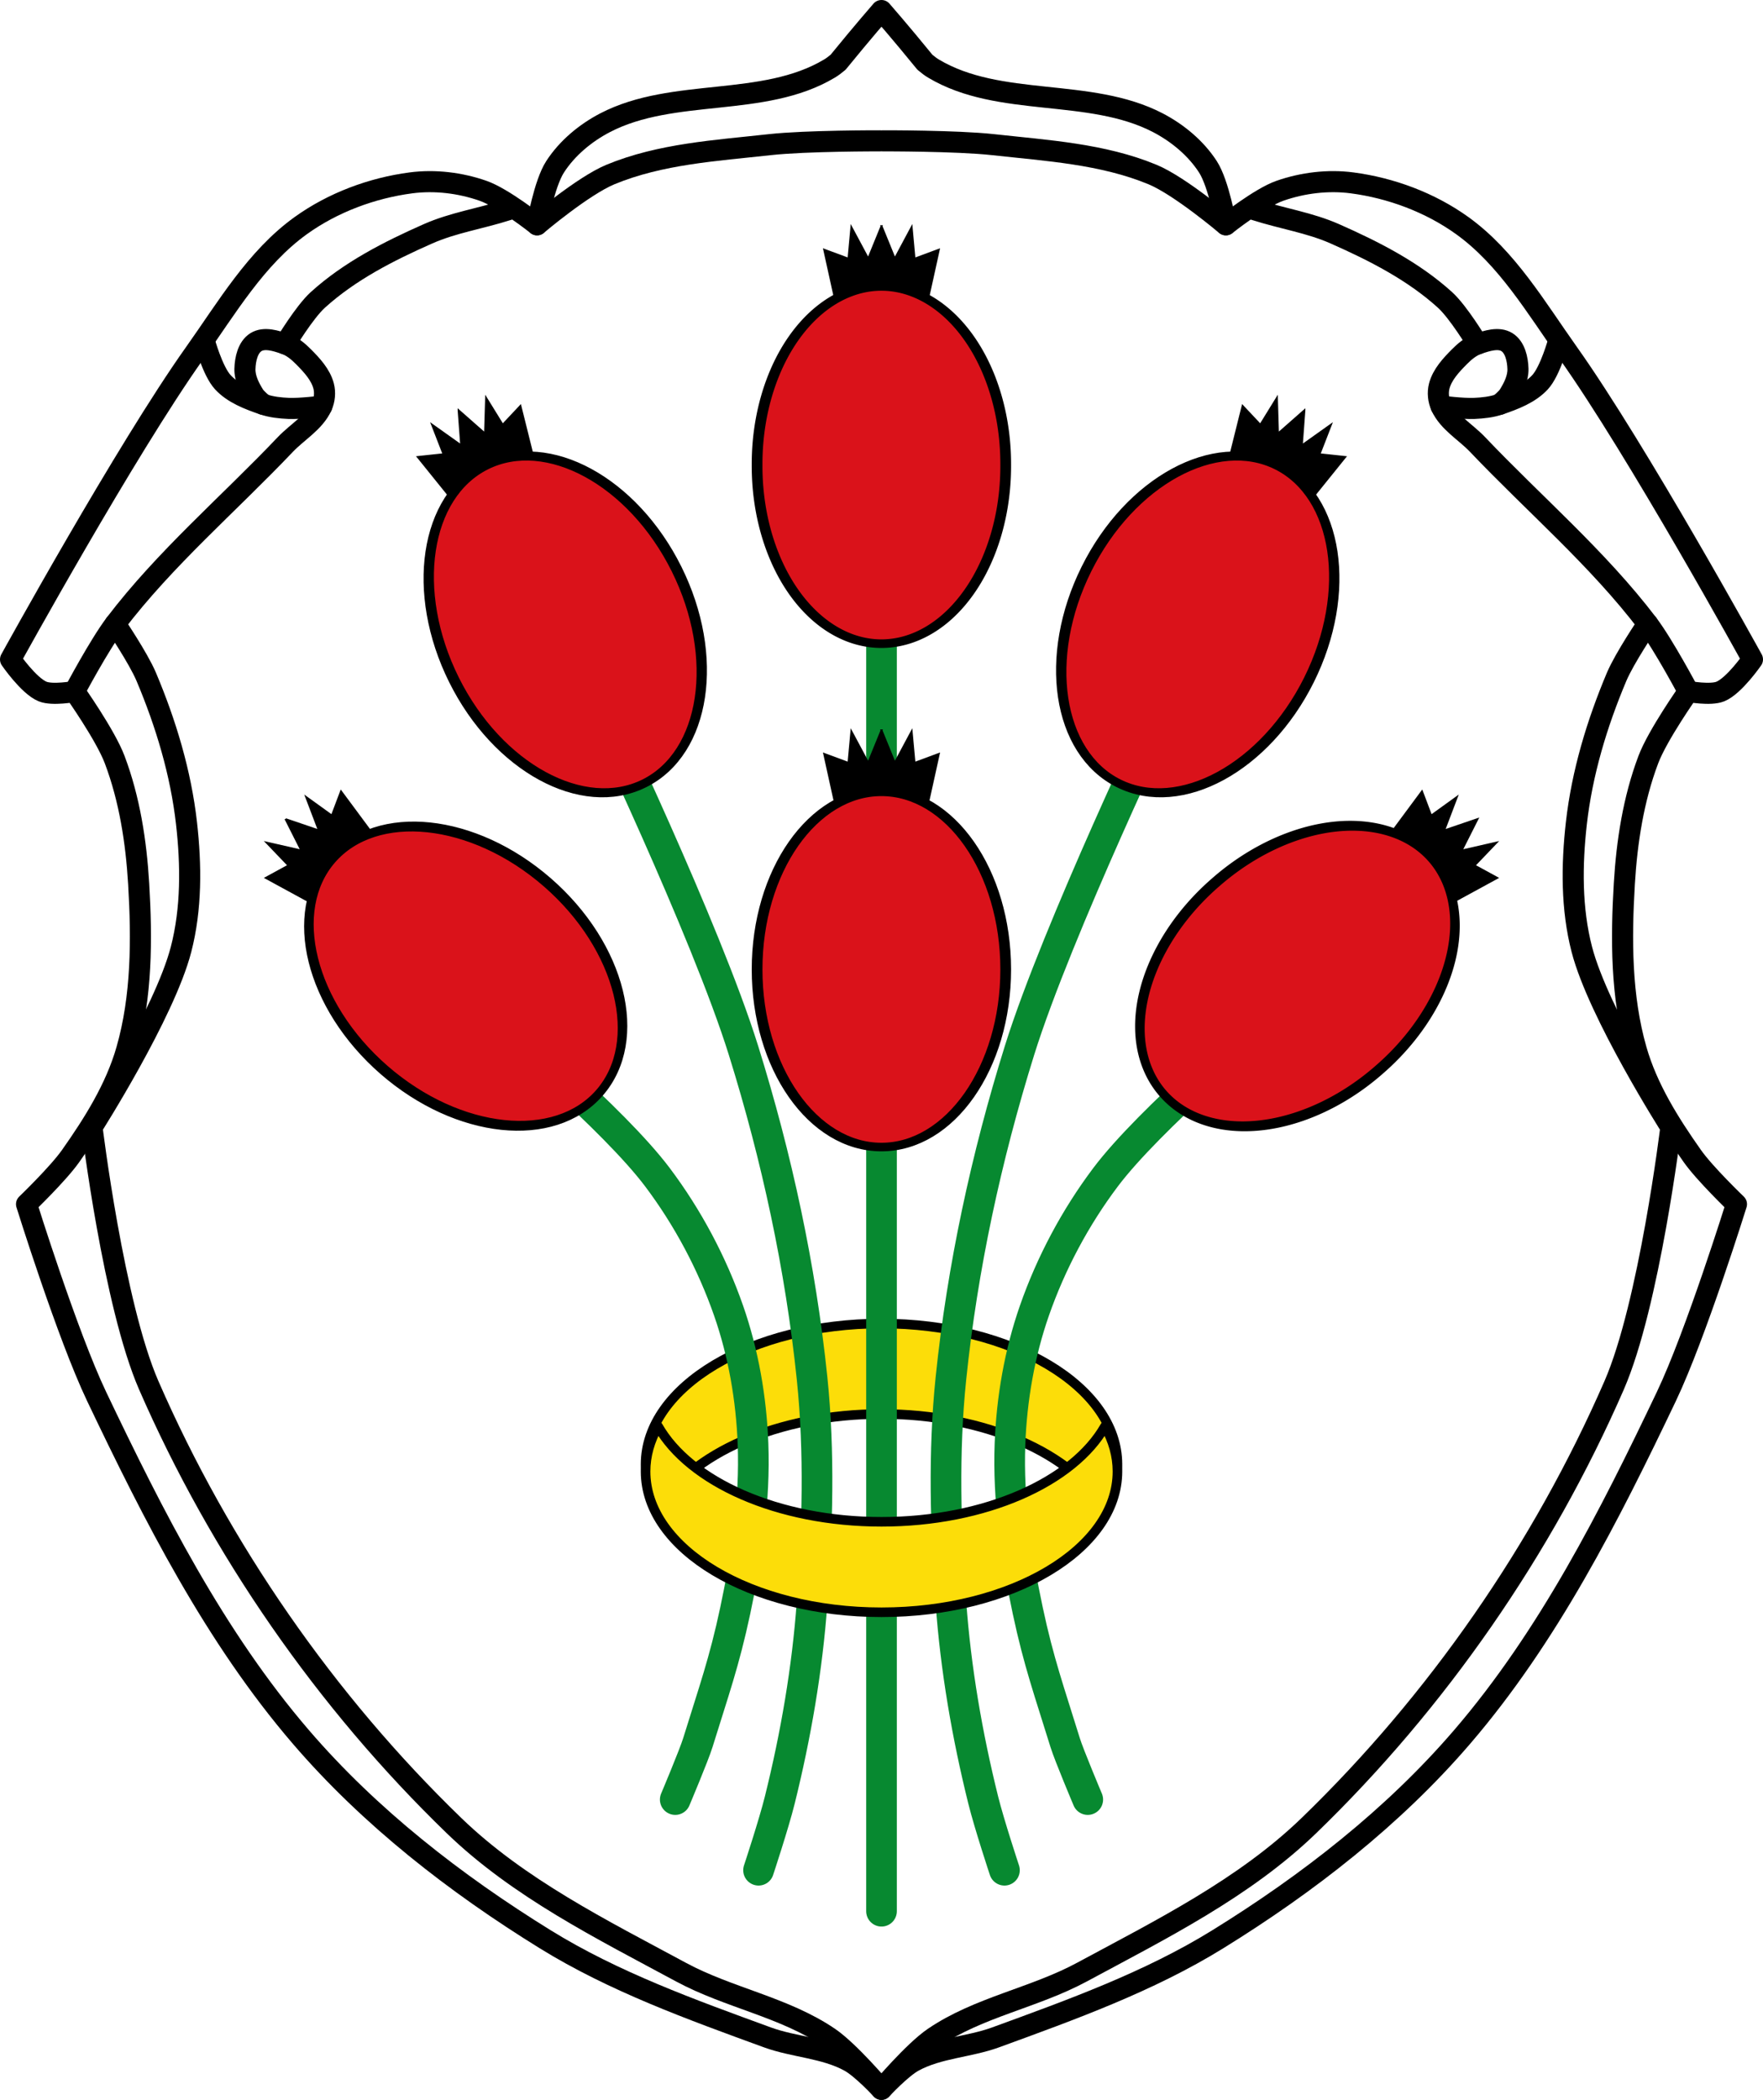 <svg xmlns="http://www.w3.org/2000/svg" xmlns:xlink="http://www.w3.org/1999/xlink" width="919.79" height="1095.222"><g transform="translate(325.555 15.249)"><path d="M134.311-9.749s-9.565 10.945-22.594 26.938l-.03.031c-1.54 1.304-3.077 2.444-4.532 3.313-34.444 20.564-81.4 9.726-117 28.22-10.29 5.345-19.787 13.238-26.09 22.97-5.75 8.871-9.406 30.28-9.406 30.28s-17.73-14.09-28.22-17.75c-11.897-4.153-25.07-5.759-37.563-4.126-20.386 2.664-40.804 10.284-57.5 22.281-23.412 16.822-38.646 42.97-55.34 66.47-36.01 50.674-96.09 159.81-96.09 159.81s9.407 13.705 16.687 16.72c5.147 2.132 16.72 0 16.72 0s16.05 22.652 20.905 35.5c7.776 20.568 11.223 42.83 12.531 64.781 1.723 28.925 1.701 58.833-6.28 86.69-5.75 20.06-17.226 38.32-29.25 55.37-6.532 9.266-22.97 25.06-22.97 25.06s21.247 68.17 36.562 100.28c29.716 62.31 61.57 125.24 106.56 177.591 35.943 41.828 80.53 76.51 127.44 105.5 35.939 22.21 76.261 36.695 115.941 51.19 13.977 5.104 29.793 5.384 42.844 12.531 6.475 3.546 16.688 14.563 16.688 14.563s10.235-11.02 16.72-14.563c13.05-7.14 28.866-7.427 42.843-12.53 39.681-14.493 80-28.976 115.94-51.19 46.912-28.996 91.5-63.67 127.44-105.501 44.99-52.36 76.848-115.29 106.561-177.59 15.316-32.11 36.563-100.28 36.563-100.28s-16.469-15.798-23-25.06c-12.02-17.06-23.5-35.31-29.25-55.37-7.982-27.856-7.973-57.764-6.25-86.691 1.308-21.95 4.755-44.21 12.531-64.781 4.857-12.848 20.875-35.5 20.875-35.5s11.572 2.132 16.72 0c7.278-3.02 16.718-16.72 16.718-16.72s-60.09-109.14-96.09-159.81c-16.699-23.5-31.932-49.646-55.34-66.47-16.696-11.997-37.11-19.617-57.5-22.28-12.494-1.634-25.697-.028-37.594 4.124-10.49 3.661-28.19 17.75-28.19 17.75s-3.656-21.409-9.406-30.28c-6.306-9.73-15.835-17.623-26.12-22.969-35.6-18.493-82.56-7.655-117-28.22-1.457-.869-2.962-2.01-4.5-3.313-.01-.011-.023-.02-.032-.031-13.03-15.993-22.625-26.938-22.625-26.938z" style="fill:#fff;stroke:#000;stroke-width:11;stroke-linejoin:round"/><path d="M134.345 675.063c-67.98 0-123.09 32.888-123.09 73.44 0 8.25 2.293 16.16 6.5 23.563 16.481-28.968 62.46-49.813 116.59-49.813s100.11 20.845 116.59 49.813c4.207-7.403 6.5-15.312 6.5-23.563 0-40.55-55.11-73.44-123.09-73.44z" style="fill:#fcdd09;stroke:#000;stroke-width:5;stroke-linecap:round;stroke-linejoin:round"/><path style="fill:none;stroke:#000;stroke-width:11;stroke-linecap:round" d="M134.311 1074.473s-16.71-19.8-27.29-27c-23.24-15.83-52.42-20.727-77.18-34.07-41.41-22.324-84.76-43.824-118.58-76.53-66.925-64.737-121.96-144.19-159.19-229.54-18.382-42.13-29.619-134.67-29.619-134.67M134.311 1074.473s16.711-19.8 27.29-27c23.24-15.83 52.42-20.727 77.18-34.07 41.41-22.324 84.76-43.824 118.58-76.53 66.926-64.737 121.961-144.19 159.191-229.54 18.381-42.13 29.617-134.67 29.617-134.67M-277.55 572.662s37.76-59.25 46.44-92.7c5.518-21.261 5.327-44.01 2.862-65.833-2.96-26.22-10.732-52.02-20.99-76.33-4.156-9.85-16.22-27.67-16.22-27.67M546.162 572.662s-37.759-59.25-46.44-92.7c-5.518-21.261-5.327-44.01-2.862-65.833 2.961-26.22 10.732-52.02 20.99-76.33 4.156-9.85 16.22-27.67 16.22-27.67"/><path style="fill:none;stroke:#000;stroke-width:11;stroke-linecap:round" d="M555.282 345.412s-12.904-24.355-21.21-35.28c-26.01-34.2-59.11-62.36-88.71-93.5-6.354-6.686-15.272-11.638-19.08-20.04-1.451-3.2-1.843-7.098-.954-10.496 1.563-5.974 6.147-10.88 10.495-15.266 2.733-2.757 5.877-5.397 9.54-6.679 4.813-1.684 10.942-3.655 15.267-.954 4.265 2.664 5.622 8.915 5.76 13.942.133 4.846-2.226 9.622-4.806 13.727-1.197 1.904-4.77 4.77-4.77 4.77"/><path d="M426.272 196.601s11.52 1.423 17.29 1.16c4.466-.205 9.01-.669 13.242-2.114 7.601-2.599 15.691-5.665 21.14-11.566 5.315-5.754 9.612-21.443 9.612-21.443" style="fill:none;stroke:#000;stroke-width:11;stroke-linecap:round;stroke-linejoin:round"/><path style="fill:none;stroke:#000;stroke-width:11;stroke-linecap:round" d="M-286.664 345.412s12.904-24.355 21.21-35.28c26.01-34.2 59.11-62.36 88.71-93.5 6.355-6.686 15.273-11.638 19.08-20.04 1.452-3.2 1.844-7.098.955-10.496-1.563-5.974-6.147-10.88-10.495-15.266-2.733-2.757-5.877-5.397-9.541-6.679-4.812-1.684-10.941-3.655-15.266-.954-4.265 2.664-5.622 8.915-5.76 13.942-.133 4.846 2.227 9.622 4.806 13.727 1.197 1.904 4.77 4.77 4.77 4.77"/><path d="M-157.65 196.601s-11.52 1.423-17.29 1.16c-4.465-.205-9.01-.669-13.241-2.114-7.601-2.599-15.692-5.665-21.14-11.566-5.316-5.754-9.613-21.443-9.613-21.443" style="fill:none;stroke:#000;stroke-width:11;stroke-linecap:round;stroke-linejoin:round"/><path style="fill:none;stroke:#000;stroke-width:11;stroke-linecap:round" d="M-176.75 164.161s9.95-16.569 17-22.972c16.539-15.01 37.02-25.448 57.45-34.472 13.302-5.875 26.973-7.796 41.785-12.535M445.342 164.161s-9.95-16.569-17-22.972c-16.538-15.01-37.02-25.448-57.45-34.472-13.301-5.875-26.972-7.796-41.784-12.535M-45.36 102.001s23.958-20.295 38.23-26.21c26.041-10.802 55.101-12.49 83.131-15.586 19.1-2.11 57.6-2 57.6-2M313.992 102.001s-23.957-20.295-38.23-26.21c-26.04-10.802-55.1-12.49-83.13-15.586-19.1-2.11-57.6-2-57.6-2"/><path d="M282.838-336.083v698.431M431.608-268.943s-57.14 119.4-76.78 182.36c-17.343 55.6-29.78 113.09-35.775 171.02-4.01 38.768-2.786 78.05 0 116.92 2.48 34.587 8.488 69.31 16.833 102.96 3.122 12.591 11.09 36.648 11.09 36.648M134.058-268.943s57.14 119.4 76.78 182.36c17.343 55.6 29.78 113.09 35.775 171.02 4.01 38.768 2.786 78.05 0 116.92-2.48 34.587-8.488 69.31-16.833 102.96-3.122 12.591-11.09 36.648-11.09 36.648" style="fill:none;stroke:#078930;stroke-width:16;stroke-linecap:round" transform="translate(-148.493 619.225)"/><path d="M482.028-100.453s-59.31 49.41-82.31 79.987c-15.793 21-28.44 44.744-37.1 69.55-7.764 22.256-11.867 46-12.752 69.55-1.093 29.12 3.21 58.43 9.274 86.94 5.746 27.01 11.356 42.44 19.503 68.83 2.02 6.543 11.796 29.708 11.796 29.708M83.638-100.453s59.31 49.41 82.31 79.987c15.793 21 28.44 44.744 37.1 69.55 7.764 22.256 11.867 46 12.752 69.55 1.093 29.12-3.21 58.43-9.274 86.94-5.746 27.01-11.356 42.44-19.503 68.83-2.02 6.543-11.796 29.708-11.796 29.708" style="fill:none;stroke:#078930;stroke-width:16;stroke-linecap:round" transform="translate(-148.493 619.225)"/><path style="fill:#fcdd09;stroke:#000;stroke-width:5;stroke-linecap:round;stroke-linejoin:round" d="M134.345 825.653c-67.98 0-123.09-32.888-123.09-73.44 0-8.25 2.293-16.16 6.5-23.563 16.481 28.968 62.46 49.813 116.59 49.813s100.11-20.845 116.59-49.813c4.207 7.403 6.5 15.312 6.5 23.563 0 40.55-55.11 73.44-123.09 73.44z"/><use height="1095.22" width="919.79" xlink:href="#0" transform="translate(-325.566 -15.249)"/><use height="1095.22" width="919.79" xlink:href="#1" transform="matrix(1.395 0 0 1.061 950.618 -34.024)"/><use height="1095.22" width="919.79" xlink:href="#0" transform="translate(-325.566 -15.249)"/><use height="1095.22" width="919.79" xlink:href="#1" transform="matrix(1.395 0 0 1.061 950.618 -34.024)"/><use height="1095.22" width="919.79" xlink:href="#1" transform="matrix(1.395 0 0 1.061 950.618 -34.024)"/><use height="1095.22" width="919.79" xlink:href="#1" transform="matrix(1.395 0 0 1.061 950.618 -34.024)"/><use height="1095.22" width="919.79" xlink:href="#1" transform="matrix(1.395 0 0 1.061 950.618 -34.024)"/><use height="1095.22" width="919.79" xlink:href="#1" transform="matrix(1.395 0 0 1.061 950.618 -34.024)"/><use height="1095.22" width="919.79" xlink:href="#1" transform="matrix(1.395 0 0 1.061 950.618 -34.024)"/><use height="1095.22" width="919.79" xlink:href="#1" transform="matrix(1.395 0 0 1.061 950.618 -34.024)"/><path d="m134.345 102.711-6.937 17-8.782-16.406-1.5 16.406-12.656-4.687 8.781 39.812 21.094-.281 21.094.281 8.781-39.812-12.656 4.687-1.5-16.406-8.781 16.406-6.938-17z" style="fill:#000;stroke:#000;stroke-width:1px;stroke-linecap:butt;stroke-linejoin:miter;stroke-opacity:1"/><path transform="matrix(1.394 0 0 1.114 -495.642 -38)" d="M498.412 238.24a46.526 83.158 0 1 1-93.051 0 46.526 83.158 0 1 1 93.05 0z" style="fill:#da121a;stroke:#000;stroke-width:4.013;stroke-linecap:round;stroke-linejoin:round;stroke-miterlimit:4;stroke-opacity:1;stroke-dasharray:none;stroke-dashoffset:0;fill-opacity:1"/><path d="m134.345 102.711-6.937 17-8.782-16.406-1.5 16.406-12.656-4.687 8.781 39.812 21.094-.281 21.094.281 8.781-39.812-12.656 4.687-1.5-16.406-8.781 16.406-6.938-17z" style="fill:#000;stroke:#000;stroke-width:1px;stroke-linecap:butt;stroke-linejoin:miter;stroke-opacity:1" transform="translate(0 262.975)"/><path transform="matrix(1.394 0 0 1.114 -495.642 224.975)" d="M498.412 238.24c0 45.927-20.83 83.158-46.526 83.158-25.695 0-46.525-37.23-46.525-83.157s20.83-83.158 46.525-83.158c25.696 0 46.526 37.23 46.526 83.158z" style="fill:#da121a;fill-opacity:1;stroke:#000;stroke-width:4.013;stroke-linecap:round;stroke-linejoin:round;stroke-miterlimit:4;stroke-opacity:1;stroke-dasharray:none;stroke-dashoffset:0"/><g><path style="fill:#000;stroke:#000;stroke-width:1px;stroke-linecap:butt;stroke-linejoin:miter;stroke-opacity:1" d="m134.345 102.711-6.937 17-8.782-16.406-1.5 16.406-12.656-4.687 8.781 39.812 21.094-.281 21.094.281 8.781-39.812-12.656 4.687-1.5-16.406-8.781 16.406-6.938-17z" transform="rotate(26.442 40.19 620.303)"/><path style="fill:#da121a;fill-opacity:1;stroke:#000;stroke-width:4.013;stroke-linecap:round;stroke-linejoin:round;stroke-miterlimit:4;stroke-opacity:1;stroke-dasharray:none;stroke-dashoffset:0" d="M498.412 238.24c0 45.927-20.83 83.158-46.526 83.158-25.695 0-46.525-37.23-46.525-83.157s20.83-83.158 46.525-83.158c25.696 0 46.526 37.23 46.526 83.158z" transform="matrix(1.248 .621 -.496 .997 -146.456 -207.731)"/><path style="fill:#000;stroke:#000;stroke-width:1px;stroke-linecap:butt;stroke-linejoin:miter;stroke-opacity:1" d="m134.345 102.711-6.937 17-8.782-16.406-1.5 16.406-12.656-4.687 8.781 39.812 21.094-.281 21.094.281 8.781-39.812-12.656 4.687-1.5-16.406-8.781 16.406-6.938-17z" transform="scale(-1 1) rotate(26.442 -94.15 48.472)"/><path style="fill:#da121a;fill-opacity:1;stroke:#000;stroke-width:4.013;stroke-linecap:round;stroke-linejoin:round;stroke-miterlimit:4;stroke-opacity:1;stroke-dasharray:none;stroke-dashoffset:0" d="M498.412 238.24c0 45.927-20.83 83.158-46.526 83.158-25.695 0-46.525-37.23-46.525-83.157s20.83-83.158 46.525-83.158c25.696 0 46.526 37.23 46.526 83.158z" transform="matrix(-1.248 .621 .496 .997 415.137 -207.731)"/></g><path d="m445.22 412.008-17.38 5.923 6.615-17.393-13.363 9.636-4.77-12.625-24.275 32.755 14.057 15.73 13.632 16.1 35.801-19.505-11.843-6.472 11.394-11.9-18.142 4.143 8.273-16.392z" style="fill:#000;stroke:#000;stroke-width:1px;stroke-linecap:butt;stroke-linejoin:miter;stroke-opacity:1"/><path transform="matrix(.915 1.052 -.84 .731 137.913 -155.658)" d="M498.412 238.24a46.526 83.158 0 1 1-93.051 0 46.526 83.158 0 1 1 93.05 0z" style="fill:#da121a;fill-opacity:1;stroke:#000;stroke-width:4.013;stroke-linecap:round;stroke-linejoin:round;stroke-miterlimit:4;stroke-opacity:1;stroke-dasharray:none;stroke-dashoffset:0"/><g><path d="m134.345 102.711-6.937 17-8.782-16.406-1.5 16.406-12.656-4.687 8.781 39.812 21.094-.281 21.094.281 8.781-39.812-12.656 4.687-1.5-16.406-8.781 16.406-6.938-17z" style="fill:#000;stroke:#000;stroke-width:1px;stroke-linecap:butt;stroke-linejoin:miter;stroke-opacity:1" transform="scale(-1 1) rotate(48.98 -184.057 303.673)"/><path transform="matrix(-.915 1.052 .84 .731 130.768 -155.658)" d="M498.412 238.24c0 45.927-20.83 83.158-46.526 83.158-25.695 0-46.525-37.23-46.525-83.157s20.83-83.158 46.525-83.158c25.696 0 46.526 37.23 46.526 83.158z" style="fill:#da121a;fill-opacity:1;stroke:#000;stroke-width:4.013;stroke-linecap:round;stroke-linejoin:round;stroke-miterlimit:4;stroke-opacity:1;stroke-dasharray:none;stroke-dashoffset:0"/></g></g></svg>
